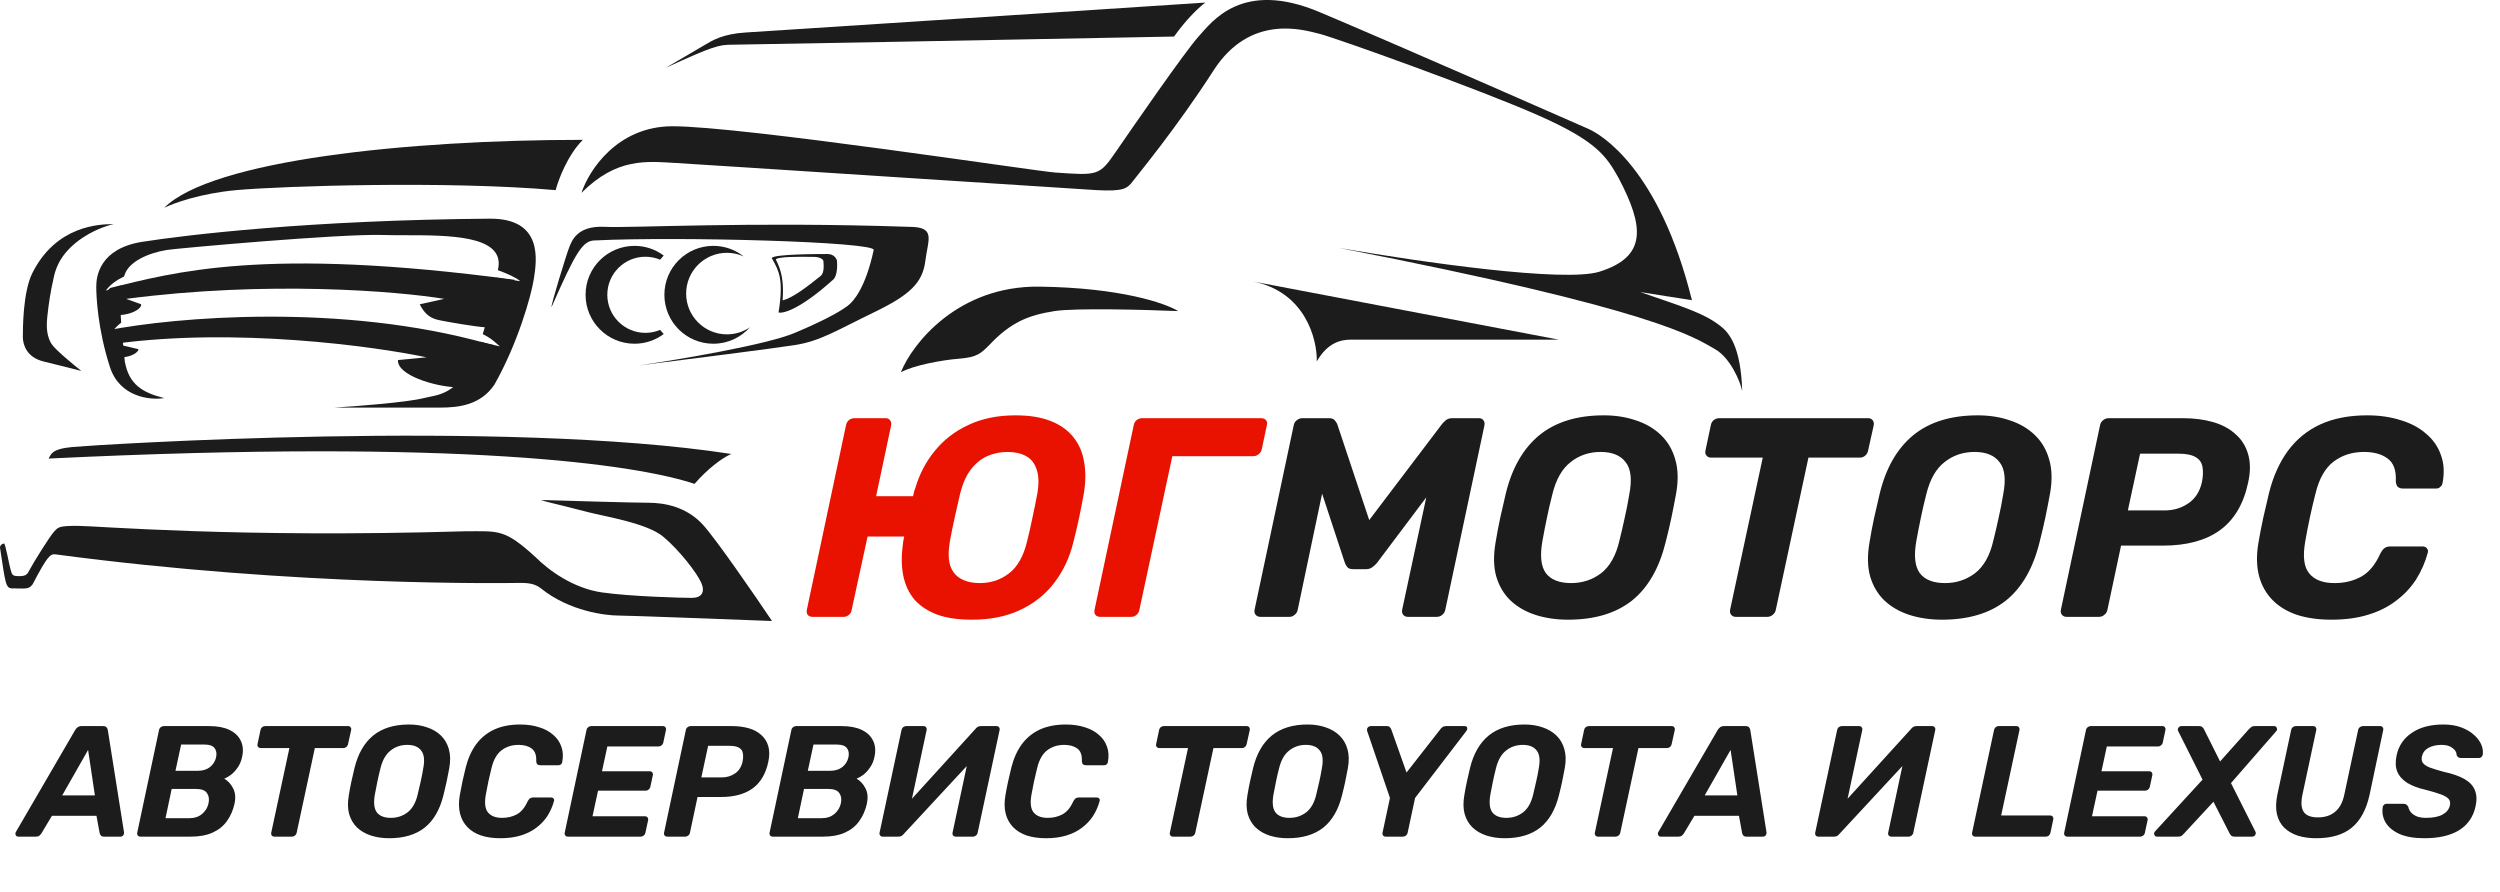 <svg width="171" height="61" viewBox="0 0 171 61" fill="none" xmlns="http://www.w3.org/2000/svg">
<path fill-rule="evenodd" clip-rule="evenodd" d="M52.837 17.741C53.278 18.532 53.612 19.13 53.253 21.372C53.563 21.465 54.74 21.149 56.972 19.141C57.269 18.918 57.282 18.18 57.251 17.84C57.219 17.685 57.046 17.375 56.6 17.375C56.042 17.375 52.881 17.375 52.788 17.654C52.804 17.683 52.821 17.712 52.837 17.741ZM53.067 17.757C53.453 18.494 53.625 19.244 53.532 20.546C54.258 20.364 55.25 19.576 56.075 18.92C56.095 18.904 56.115 18.888 56.135 18.872C56.382 18.676 56.347 18.15 56.321 17.85C56.295 17.713 56.041 17.571 55.67 17.571C55.611 17.571 55.526 17.57 55.422 17.569C54.712 17.561 53.135 17.543 53.067 17.757Z" fill="#1C1C1C"/>
<path d="M4.973 30.573C3.489 30.71 3.501 31.082 3.323 31.366C31.705 29.989 43.55 31.782 47.506 33.096C48.369 32.103 49.366 31.33 50.017 31.051C34.411 28.639 6.457 30.435 4.973 30.573Z" fill="#1C1C1C"/>
<path d="M35.218 19.141C17.926 16.817 11.79 18.676 7.513 19.699C6.491 21.837 7.328 24.44 8.257 24.44C9.001 24.44 9.497 24.068 9.466 23.882L7.885 23.51C16.067 22.395 25.487 23.665 29.175 24.44L27.223 24.626C27.148 25.667 29.733 26.423 31.127 26.485L32.15 26.299L33.73 23.603L33.358 23.51C23.318 20.684 11.883 21.713 7.42 22.581L8.164 21.558C9.205 21.484 9.714 21.031 9.652 20.814L8.629 20.442C18.298 19.178 27.161 19.916 30.383 20.442L28.71 20.814C29.175 21.744 29.733 21.837 30.197 21.93C30.569 22.004 32.367 22.333 33.265 22.395L35.218 19.141Z" fill="#1C1C1C"/>
<path d="M54.369 22.767C52.436 23.585 46.436 24.595 43.678 24.998C46.653 24.626 52.956 23.826 54.369 23.603C56.136 23.324 57.251 22.581 59.761 21.372C62.272 20.163 63.108 19.327 63.294 17.839C63.48 16.352 64.038 15.515 62.178 15.515C51.208 15.143 43.213 15.608 41.354 15.515C39.495 15.422 39.123 16.445 38.937 16.91C38.751 17.375 37.635 21 37.728 21C39.402 17.189 39.866 16.445 40.703 16.445C46.467 16.166 59.854 16.538 59.761 17.096C59.204 19.699 58.367 20.628 57.995 20.907C57.623 21.186 56.786 21.744 54.369 22.767Z" fill="#1C1C1C"/>
<path fill-rule="evenodd" clip-rule="evenodd" d="M22.853 27.88C24.403 27.787 27.799 27.527 28.989 27.229C29.112 27.198 29.239 27.173 29.37 27.146C30.419 26.934 31.679 26.679 32.846 23.372L34.195 23.696C34.14 23.649 34.086 23.602 34.034 23.555C33.763 23.316 33.506 23.089 33.02 22.853C33.344 21.84 33.66 20.575 33.96 18.992L35.59 19.234C35.276 18.965 34.621 18.683 34.054 18.481C34.07 18.392 34.086 18.302 34.102 18.211C34.337 16.099 30.686 16.093 27.75 16.089C27.198 16.089 26.671 16.088 26.2 16.073C23.225 15.98 12 17 11.418 17.096C10.055 17.32 8.815 17.933 8.536 18.769C8.519 18.821 8.502 18.868 8.485 18.913C8.019 19.133 7.541 19.447 7.235 19.885C7.521 19.758 7.905 19.631 8.286 19.518C8.202 19.923 8.177 20.57 8.29 22.074C8.077 22.229 7.874 22.425 7.7 22.674C7.869 22.598 8.085 22.531 8.321 22.47C8.372 23.084 8.442 23.823 8.536 24.719C8.815 26.299 9.745 26.857 11.232 27.229C10.272 27.384 8.183 27.173 7.514 25.091C6.677 22.488 6.584 20.257 6.584 19.606C6.584 18.955 6.77 17.003 9.745 16.538C12.72 16.073 21.18 15.05 33.544 14.957C37.149 14.957 36.711 17.806 36.523 19.027L36.52 19.048C36.334 20.257 35.404 23.511 33.823 26.299C32.894 27.694 31.406 27.88 30.105 27.88H22.853Z" fill="#1C1C1C"/>
<path d="M11.232 14.214C14.486 10.96 27.874 9.565 39.866 9.565C38.825 10.606 38.193 12.292 38.007 13.005C30.57 12.354 19.228 12.726 16.16 13.005C13.705 13.228 11.852 13.904 11.232 14.214Z" fill="#1C1C1C"/>
<path d="M2.214 18.676C3.835 15.435 6.77 15.329 7.792 15.329C7.792 15.329 6.77 15.515 5.654 16.259C4.227 17.21 3.842 18.254 3.702 18.862C3.423 20.071 3.33 20.814 3.237 21.651C3.144 22.488 3.237 23.046 3.516 23.511C3.739 23.882 4.972 24.905 5.561 25.37L2.958 24.719C1.842 24.44 1.563 23.603 1.563 23.046C1.563 22.488 1.563 19.978 2.214 18.676Z" fill="#1C1C1C"/>
<path d="M46.002 8.636C42.209 8.636 40.269 11.673 39.773 13.191C42.191 10.774 44.226 11.037 46.188 11.146C47.862 11.239 74.26 12.968 75.008 13.005C76.867 13.098 77.1 12.912 77.518 12.354C77.797 11.982 80.493 8.729 83.003 4.824C85.513 0.919 89.139 2.035 90.255 2.314C91.37 2.593 101.225 6.126 105.222 7.892C109.22 9.658 109.871 10.681 110.708 12.168C112.474 15.515 112.66 17.561 109.406 18.583C107.003 19.338 97.236 17.934 91.579 16.958C113.346 21.189 115.858 23.066 117.308 23.882C118.331 24.457 119.044 26.082 119.168 26.764C119.075 23.696 118.272 22.762 117.68 22.302C116.604 21.465 115.449 21.093 112.195 19.978L115.728 20.535C113.497 11.518 109.499 9.193 108.662 8.822C107.826 8.45 95.554 3.058 90.255 0.826C84.956 -1.405 82.91 1.477 81.981 2.5C81.051 3.522 77.332 8.915 76.31 10.402C75.2 12.016 75.102 12.009 72.173 11.8L72.126 11.796C70.825 11.704 50.744 8.636 46.002 8.636Z" fill="#1C1C1C"/>
<path d="M50.093 3.058C50.836 3.058 70.545 2.686 80.307 2.5C81.199 1.235 82.104 0.423 82.445 0.176C72.498 0.826 52.286 2.146 51.022 2.221C49.442 2.314 48.698 2.779 48.233 3.058C47.861 3.281 46.281 4.204 45.537 4.638C48.791 3.15 49.163 3.058 50.093 3.058Z" fill="#1C1C1C"/>
<path d="M44.345 34.388C43.453 34.388 39.077 34.264 37.001 34.202C37.683 34.419 37.001 34.202 40.255 35.038C41.439 35.343 44.252 35.782 45.368 36.712C46.484 37.642 47.692 39.222 47.971 39.873C48.25 40.523 47.971 40.895 47.32 40.895C46.67 40.895 43.137 40.802 41.184 40.523C39.232 40.245 37.559 39.036 36.629 38.106C34.491 36.154 34.119 36.34 31.795 36.34C16.176 36.805 6.601 35.968 5.299 35.968C3.998 35.968 3.998 36.061 3.719 36.34C3.44 36.619 2.231 38.571 2.045 38.943C1.859 39.315 1.766 39.408 1.302 39.408C0.837 39.408 0.837 39.315 0.744 39.036C0.651 38.757 0.372 37.177 0.279 37.177C0.186 37.177 0 37.27 0 37.456C0.372 39.873 0.372 40.245 0.837 40.245C1.766 40.245 1.952 40.337 2.231 39.966C3.254 38.013 3.44 37.871 3.812 37.92C20.546 40.152 34.956 39.873 35.421 39.873C35.885 39.873 36.505 39.843 37.001 40.245C38.953 41.825 41.464 42.104 42.3 42.104C42.969 42.104 49.583 42.352 52.806 42.476C51.597 40.678 48.957 36.842 48.064 35.875C46.949 34.666 45.461 34.388 44.345 34.388Z" fill="#1C1C1C"/>
<path d="M71.103 19.606C65.525 19.531 62.395 23.51 61.62 25.463C62.457 24.998 64.409 24.626 65.618 24.533C66.826 24.44 67.1 24.166 67.649 23.618L67.663 23.603C69.15 22.023 70.359 21.558 72.125 21.279C73.538 21.056 78.354 21.186 80.585 21.279C79.749 20.752 76.681 19.68 71.103 19.606Z" fill="#1C1C1C"/>
<path d="M85.69 19.25L85.606 19.234C85.635 19.239 85.662 19.244 85.69 19.25L106.617 23.232H92.393C91.742 23.232 90.813 23.417 90.069 24.719C90.1 23.181 89.264 19.953 85.69 19.25Z" fill="#1C1C1C"/>
<path fill-rule="evenodd" clip-rule="evenodd" d="M50.865 17.537C50.516 17.38 50.129 17.292 49.721 17.292C48.181 17.292 46.932 18.541 46.932 20.081C46.932 21.621 48.181 22.87 49.721 22.87C50.306 22.87 50.849 22.69 51.297 22.383C50.684 23.075 49.788 23.511 48.791 23.511C46.943 23.511 45.444 22.012 45.444 20.164C45.444 18.315 46.943 16.817 48.791 16.817C49.574 16.817 50.295 17.086 50.865 17.537Z" fill="#1C1C1C"/>
<path fill-rule="evenodd" clip-rule="evenodd" d="M45.398 17.479C44.84 17.063 44.149 16.817 43.4 16.817C41.551 16.817 40.053 18.315 40.053 20.164C40.053 22.012 41.551 23.511 43.4 23.511C44.149 23.511 44.84 23.264 45.398 22.849C45.312 22.758 45.23 22.662 45.153 22.564C44.843 22.694 44.501 22.767 44.143 22.767C42.706 22.767 41.54 21.601 41.54 20.164C41.54 18.726 42.706 17.561 44.143 17.561C44.501 17.561 44.843 17.633 45.153 17.764C45.23 17.665 45.312 17.57 45.398 17.479Z" fill="#1C1C1C"/>
<path d="M66.467 42.387C65.535 42.387 64.746 42.27 64.099 42.038C63.452 41.792 62.934 41.449 62.546 41.009C62.17 40.556 61.918 40.019 61.788 39.397C61.659 38.763 61.646 38.064 61.75 37.3C61.763 37.197 61.776 37.093 61.788 36.99C61.814 36.886 61.834 36.789 61.847 36.699H59.342L58.255 41.708C58.242 41.85 58.177 41.966 58.061 42.057C57.957 42.148 57.834 42.193 57.692 42.193H55.576C55.434 42.193 55.324 42.148 55.246 42.057C55.181 41.966 55.162 41.85 55.188 41.708L57.867 29.088C57.893 28.946 57.957 28.829 58.061 28.739C58.177 28.648 58.307 28.603 58.449 28.603H60.565C60.708 28.603 60.811 28.648 60.876 28.739C60.954 28.829 60.98 28.946 60.954 29.088L59.925 33.942H62.449C62.474 33.864 62.494 33.78 62.507 33.689C62.533 33.586 62.565 33.489 62.604 33.398C62.889 32.428 63.335 31.573 63.943 30.836C64.552 30.085 65.315 29.496 66.234 29.069C67.166 28.629 68.24 28.409 69.457 28.409C70.415 28.409 71.217 28.538 71.864 28.797C72.525 29.056 73.042 29.425 73.418 29.904C73.806 30.383 74.052 30.952 74.155 31.612C74.272 32.259 74.265 32.971 74.136 33.748C74.032 34.317 73.922 34.88 73.806 35.437C73.689 35.98 73.56 36.53 73.418 37.087C73.159 38.148 72.719 39.08 72.097 39.883C71.489 40.672 70.713 41.287 69.768 41.727C68.836 42.167 67.736 42.387 66.467 42.387ZM67.011 39.883C67.775 39.883 68.441 39.663 69.01 39.222C69.593 38.782 70.007 38.051 70.253 37.029C70.395 36.459 70.518 35.916 70.622 35.398C70.738 34.867 70.848 34.324 70.952 33.767C71.068 33.094 71.055 32.55 70.913 32.136C70.784 31.709 70.544 31.399 70.195 31.204C69.845 31.01 69.418 30.913 68.913 30.913C68.422 30.913 67.956 31.01 67.516 31.204C67.088 31.399 66.713 31.709 66.39 32.136C66.079 32.55 65.84 33.094 65.671 33.767C65.542 34.324 65.419 34.867 65.302 35.398C65.186 35.916 65.076 36.459 64.972 37.029C64.856 37.702 64.862 38.252 64.992 38.679C65.134 39.093 65.38 39.397 65.73 39.591C66.079 39.785 66.506 39.883 67.011 39.883ZM75.255 42.193C75.113 42.193 75.003 42.148 74.925 42.057C74.861 41.966 74.841 41.85 74.867 41.708L77.546 29.088C77.572 28.946 77.637 28.829 77.74 28.739C77.857 28.648 77.986 28.603 78.129 28.603H86.263C86.406 28.603 86.516 28.648 86.593 28.739C86.671 28.829 86.691 28.946 86.652 29.088L86.302 30.738C86.276 30.868 86.205 30.978 86.089 31.069C85.985 31.159 85.862 31.204 85.72 31.204H80.187L77.935 41.708C77.909 41.85 77.844 41.966 77.74 42.057C77.637 42.148 77.514 42.193 77.372 42.193H75.255Z" fill="#E91200"/>
<path d="M86.219 42.193C86.077 42.193 85.967 42.148 85.889 42.057C85.812 41.966 85.786 41.85 85.812 41.708L88.491 29.088C88.517 28.946 88.588 28.829 88.704 28.739C88.821 28.648 88.95 28.603 89.093 28.603H90.898C91.092 28.603 91.228 28.655 91.306 28.758C91.384 28.862 91.435 28.939 91.461 28.991L93.655 35.573L98.644 28.991C98.683 28.939 98.761 28.862 98.877 28.758C98.994 28.655 99.149 28.603 99.343 28.603H101.149C101.291 28.603 101.395 28.648 101.46 28.739C101.537 28.829 101.563 28.946 101.537 29.088L98.858 41.708C98.832 41.85 98.761 41.966 98.644 42.057C98.541 42.148 98.418 42.193 98.276 42.193H96.295C96.166 42.193 96.062 42.148 95.985 42.057C95.907 41.966 95.881 41.85 95.907 41.708L97.557 34.02L94.199 38.485C94.108 38.601 93.998 38.705 93.869 38.795C93.752 38.886 93.61 38.931 93.442 38.931H92.548C92.367 38.931 92.238 38.886 92.16 38.795C92.082 38.705 92.024 38.601 91.985 38.485L90.432 33.767L88.763 41.708C88.737 41.85 88.666 41.966 88.549 42.057C88.445 42.148 88.329 42.193 88.2 42.193H86.219ZM107.251 42.387C106.449 42.387 105.704 42.277 105.018 42.057C104.345 41.837 103.776 41.507 103.31 41.067C102.857 40.627 102.533 40.077 102.339 39.417C102.158 38.757 102.145 37.98 102.3 37.087C102.391 36.53 102.495 35.98 102.611 35.437C102.74 34.88 102.87 34.317 102.999 33.748C103.426 32 104.19 30.674 105.29 29.768C106.403 28.862 107.872 28.409 109.697 28.409C110.5 28.409 111.237 28.525 111.91 28.758C112.583 28.978 113.153 29.315 113.619 29.768C114.085 30.221 114.408 30.777 114.59 31.437C114.784 32.097 114.803 32.868 114.648 33.748C114.544 34.317 114.434 34.88 114.318 35.437C114.201 35.98 114.072 36.53 113.93 37.087C113.489 38.873 112.719 40.206 111.619 41.086C110.519 41.953 109.063 42.387 107.251 42.387ZM107.465 39.883C108.241 39.883 108.927 39.656 109.522 39.203C110.118 38.737 110.532 37.999 110.765 36.99C110.907 36.42 111.03 35.89 111.134 35.398C111.25 34.893 111.354 34.362 111.445 33.806C111.639 32.796 111.555 32.065 111.192 31.612C110.843 31.146 110.273 30.913 109.484 30.913C108.694 30.913 108.008 31.146 107.426 31.612C106.843 32.065 106.429 32.796 106.183 33.806C106.041 34.362 105.918 34.893 105.814 35.398C105.711 35.89 105.607 36.42 105.504 36.99C105.323 37.999 105.4 38.737 105.737 39.203C106.086 39.656 106.662 39.883 107.465 39.883ZM118.727 42.193C118.598 42.193 118.494 42.148 118.417 42.057C118.339 41.966 118.313 41.85 118.339 41.708L120.572 31.302H117.038C116.909 31.302 116.805 31.256 116.728 31.166C116.65 31.075 116.624 30.965 116.65 30.836L117.019 29.088C117.045 28.946 117.109 28.829 117.213 28.739C117.329 28.648 117.459 28.603 117.601 28.603H127.774C127.917 28.603 128.02 28.648 128.085 28.739C128.163 28.829 128.188 28.946 128.163 29.088L127.774 30.836C127.748 30.965 127.684 31.075 127.58 31.166C127.477 31.256 127.354 31.302 127.211 31.302H123.697L121.465 41.708C121.439 41.85 121.368 41.966 121.251 42.057C121.148 42.148 121.025 42.193 120.882 42.193H118.727ZM132.827 42.387C132.025 42.387 131.28 42.277 130.594 42.057C129.921 41.837 129.352 41.507 128.886 41.067C128.433 40.627 128.109 40.077 127.915 39.417C127.734 38.757 127.721 37.98 127.876 37.087C127.967 36.53 128.07 35.98 128.187 35.437C128.316 34.88 128.446 34.317 128.575 33.748C129.002 32 129.766 30.674 130.866 29.768C131.979 28.862 133.448 28.409 135.273 28.409C136.076 28.409 136.813 28.525 137.486 28.758C138.159 28.978 138.729 29.315 139.195 29.768C139.661 30.221 139.984 30.777 140.166 31.437C140.36 32.097 140.379 32.868 140.224 33.748C140.12 34.317 140.01 34.88 139.894 35.437C139.777 35.98 139.648 36.53 139.505 37.087C139.065 38.873 138.295 40.206 137.195 41.086C136.095 41.953 134.639 42.387 132.827 42.387ZM133.041 39.883C133.817 39.883 134.503 39.656 135.098 39.203C135.694 38.737 136.108 37.999 136.341 36.99C136.483 36.42 136.606 35.89 136.71 35.398C136.826 34.893 136.93 34.362 137.02 33.806C137.215 32.796 137.13 32.065 136.768 31.612C136.419 31.146 135.849 30.913 135.06 30.913C134.27 30.913 133.584 31.146 133.002 31.612C132.419 32.065 132.005 32.796 131.759 33.806C131.617 34.362 131.494 34.893 131.39 35.398C131.287 35.89 131.183 36.42 131.08 36.99C130.898 37.999 130.976 38.737 131.313 39.203C131.662 39.656 132.238 39.883 133.041 39.883ZM141.352 42.193C141.223 42.193 141.119 42.148 141.042 42.057C140.964 41.966 140.938 41.85 140.964 41.708L143.643 29.088C143.669 28.946 143.74 28.829 143.857 28.739C143.973 28.648 144.096 28.603 144.226 28.603H149.293C150.069 28.603 150.768 28.694 151.389 28.875C152.011 29.056 152.522 29.334 152.923 29.709C153.337 30.072 153.622 30.531 153.777 31.088C153.933 31.631 153.933 32.266 153.777 32.99C153.467 34.466 152.82 35.56 151.836 36.272C150.865 36.97 149.571 37.32 147.953 37.32H145.08L144.148 41.708C144.122 41.85 144.051 41.966 143.934 42.057C143.831 42.148 143.708 42.193 143.565 42.193H141.352ZM145.546 34.913H148.05C148.671 34.913 149.215 34.751 149.681 34.427C150.16 34.104 150.47 33.618 150.613 32.971C150.69 32.583 150.703 32.246 150.652 31.962C150.613 31.664 150.464 31.437 150.205 31.282C149.946 31.114 149.539 31.03 148.982 31.03H146.381L145.546 34.913ZM159.465 42.387C158.585 42.387 157.802 42.277 157.116 42.057C156.43 41.824 155.867 41.481 155.427 41.028C154.987 40.575 154.683 40.025 154.514 39.378C154.346 38.718 154.333 37.967 154.476 37.126C154.566 36.595 154.676 36.026 154.806 35.417C154.948 34.809 155.084 34.227 155.213 33.67C155.498 32.557 155.925 31.612 156.495 30.836C157.077 30.046 157.815 29.444 158.708 29.03C159.614 28.616 160.682 28.409 161.911 28.409C162.753 28.409 163.516 28.519 164.202 28.739C164.901 28.946 165.483 29.256 165.949 29.671C166.428 30.072 166.765 30.557 166.959 31.127C167.166 31.683 167.205 32.311 167.075 33.01C167.063 33.126 167.011 33.224 166.92 33.301C166.842 33.379 166.745 33.418 166.629 33.418H164.377C164.222 33.418 164.099 33.379 164.008 33.301C163.93 33.224 163.885 33.094 163.872 32.913C163.911 32.175 163.723 31.657 163.309 31.36C162.908 31.062 162.371 30.913 161.698 30.913C160.895 30.913 160.203 31.133 159.62 31.573C159.038 32.013 158.624 32.745 158.378 33.767C158.106 34.828 157.873 35.916 157.679 37.029C157.498 38.051 157.588 38.782 157.951 39.222C158.313 39.663 158.889 39.883 159.679 39.883C160.352 39.883 160.954 39.74 161.484 39.456C162.028 39.158 162.468 38.634 162.804 37.883C162.908 37.689 163.005 37.559 163.096 37.495C163.199 37.417 163.329 37.378 163.484 37.378H165.716C165.833 37.378 165.924 37.417 165.988 37.495C166.066 37.572 166.092 37.669 166.066 37.786C165.885 38.459 165.613 39.08 165.251 39.65C164.888 40.206 164.429 40.691 163.872 41.106C163.329 41.52 162.688 41.837 161.95 42.057C161.225 42.277 160.397 42.387 159.465 42.387Z" fill="#1C1C1C"/>
<path d="M1.25 57.227C1.164 57.227 1.106 57.191 1.077 57.119C1.041 57.047 1.045 56.975 1.088 56.903L5.129 49.955C5.172 49.876 5.23 49.808 5.302 49.75C5.374 49.693 5.471 49.664 5.594 49.664H7.042C7.157 49.664 7.24 49.693 7.29 49.75C7.341 49.808 7.369 49.876 7.377 49.955L8.479 56.903C8.493 57.004 8.475 57.083 8.425 57.141C8.374 57.199 8.309 57.227 8.23 57.227H7.128C7.02 57.227 6.944 57.202 6.901 57.152C6.858 57.101 6.829 57.044 6.815 56.979L6.599 55.801H3.552L2.828 57.011C2.792 57.062 2.745 57.112 2.687 57.163C2.63 57.206 2.55 57.227 2.45 57.227H1.25ZM4.254 54.407H6.491L6.026 51.295L4.254 54.407ZM9.603 57.227C9.531 57.227 9.473 57.202 9.43 57.152C9.386 57.101 9.372 57.036 9.386 56.957L10.878 49.934C10.892 49.855 10.932 49.79 10.996 49.739C11.061 49.689 11.13 49.664 11.202 49.664H14.303C14.865 49.664 15.326 49.75 15.686 49.923C16.053 50.096 16.313 50.341 16.464 50.658C16.622 50.975 16.655 51.346 16.561 51.771C16.503 52.052 16.403 52.293 16.259 52.495C16.122 52.696 15.97 52.862 15.805 52.992C15.639 53.114 15.484 53.204 15.34 53.262C15.592 53.406 15.794 53.626 15.945 53.921C16.096 54.209 16.129 54.558 16.042 54.969C15.942 55.423 15.769 55.819 15.524 56.158C15.286 56.496 14.962 56.759 14.551 56.946C14.141 57.134 13.633 57.227 13.028 57.227H9.603ZM11.321 55.963H12.974C13.312 55.963 13.597 55.866 13.827 55.671C14.058 55.47 14.202 55.232 14.26 54.958C14.324 54.677 14.292 54.443 14.162 54.256C14.04 54.061 13.788 53.964 13.406 53.964H11.742L11.321 55.963ZM12.001 52.722H13.536C13.867 52.722 14.141 52.639 14.357 52.473C14.573 52.3 14.713 52.081 14.778 51.814C14.836 51.547 14.803 51.335 14.681 51.176C14.559 51.011 14.332 50.928 14 50.928H12.39L12.001 52.722ZM18.768 57.227C18.696 57.227 18.639 57.202 18.596 57.152C18.552 57.101 18.538 57.036 18.552 56.957L19.795 51.166H17.828C17.756 51.166 17.699 51.14 17.655 51.09C17.612 51.04 17.598 50.978 17.612 50.906L17.818 49.934C17.832 49.855 17.868 49.79 17.926 49.739C17.991 49.689 18.062 49.664 18.142 49.664H23.804C23.883 49.664 23.941 49.689 23.977 49.739C24.02 49.79 24.034 49.855 24.02 49.934L23.804 50.906C23.789 50.978 23.753 51.04 23.696 51.09C23.638 51.14 23.57 51.166 23.49 51.166H21.535L20.292 56.957C20.278 57.036 20.238 57.101 20.173 57.152C20.116 57.202 20.047 57.227 19.968 57.227H18.768ZM26.616 57.335C26.169 57.335 25.755 57.274 25.373 57.152C24.999 57.029 24.682 56.846 24.422 56.601C24.17 56.356 23.99 56.05 23.882 55.682C23.781 55.315 23.774 54.883 23.86 54.386C23.911 54.076 23.968 53.77 24.033 53.467C24.105 53.157 24.177 52.844 24.249 52.527C24.487 51.555 24.912 50.816 25.524 50.312C26.144 49.808 26.962 49.556 27.977 49.556C28.424 49.556 28.834 49.62 29.209 49.75C29.584 49.873 29.901 50.06 30.16 50.312C30.419 50.564 30.599 50.874 30.7 51.241C30.808 51.609 30.819 52.037 30.733 52.527C30.675 52.844 30.614 53.157 30.549 53.467C30.484 53.77 30.412 54.076 30.333 54.386C30.088 55.38 29.659 56.122 29.047 56.611C28.435 57.094 27.624 57.335 26.616 57.335ZM26.735 55.941C27.167 55.941 27.549 55.815 27.88 55.563C28.211 55.304 28.442 54.893 28.572 54.331C28.651 54.015 28.719 53.719 28.777 53.446C28.842 53.165 28.899 52.869 28.95 52.559C29.058 51.998 29.011 51.591 28.809 51.339C28.615 51.079 28.298 50.95 27.858 50.95C27.419 50.95 27.037 51.079 26.713 51.339C26.389 51.591 26.158 51.998 26.021 52.559C25.942 52.869 25.874 53.165 25.816 53.446C25.759 53.719 25.701 54.015 25.643 54.331C25.542 54.893 25.586 55.304 25.773 55.563C25.967 55.815 26.288 55.941 26.735 55.941ZM34.224 57.335C33.734 57.335 33.298 57.274 32.916 57.152C32.535 57.022 32.221 56.831 31.976 56.579C31.732 56.327 31.562 56.021 31.469 55.661C31.375 55.293 31.368 54.875 31.447 54.407C31.497 54.112 31.559 53.795 31.631 53.456C31.71 53.118 31.786 52.794 31.858 52.484C32.016 51.864 32.254 51.339 32.571 50.906C32.895 50.467 33.306 50.132 33.803 49.901C34.307 49.671 34.901 49.556 35.585 49.556C36.054 49.556 36.479 49.617 36.86 49.739C37.249 49.855 37.574 50.028 37.833 50.258C38.099 50.481 38.287 50.751 38.395 51.068C38.51 51.378 38.532 51.727 38.459 52.117C38.452 52.181 38.423 52.235 38.373 52.279C38.33 52.322 38.276 52.343 38.211 52.343H36.958C36.871 52.343 36.803 52.322 36.752 52.279C36.709 52.235 36.684 52.163 36.677 52.062C36.698 51.652 36.594 51.364 36.363 51.198C36.14 51.032 35.841 50.95 35.467 50.95C35.02 50.95 34.635 51.072 34.31 51.317C33.986 51.562 33.756 51.969 33.619 52.538C33.468 53.129 33.338 53.734 33.23 54.353C33.129 54.922 33.179 55.329 33.381 55.574C33.583 55.819 33.903 55.941 34.343 55.941C34.717 55.941 35.052 55.862 35.348 55.704C35.65 55.538 35.895 55.246 36.082 54.829C36.14 54.721 36.194 54.648 36.245 54.612C36.302 54.569 36.374 54.548 36.461 54.548H37.703C37.768 54.548 37.818 54.569 37.854 54.612C37.898 54.656 37.912 54.71 37.898 54.775C37.797 55.149 37.645 55.495 37.444 55.812C37.242 56.122 36.986 56.392 36.677 56.622C36.374 56.853 36.018 57.029 35.607 57.152C35.204 57.274 34.743 57.335 34.224 57.335ZM38.842 57.227C38.77 57.227 38.712 57.202 38.669 57.152C38.626 57.101 38.611 57.036 38.626 56.957L40.117 49.934C40.131 49.855 40.171 49.79 40.236 49.739C40.3 49.689 40.369 49.664 40.441 49.664H45.336C45.415 49.664 45.473 49.689 45.509 49.739C45.552 49.79 45.566 49.855 45.552 49.934L45.368 50.798C45.354 50.87 45.314 50.931 45.249 50.982C45.192 51.032 45.123 51.058 45.044 51.058H41.543L41.176 52.754H44.439C44.518 52.754 44.576 52.779 44.612 52.83C44.655 52.88 44.669 52.945 44.655 53.024L44.482 53.824C44.468 53.896 44.428 53.957 44.363 54.007C44.306 54.058 44.237 54.083 44.158 54.083H40.906L40.527 55.833H44.115C44.194 55.833 44.252 55.859 44.288 55.909C44.331 55.959 44.345 56.024 44.331 56.104L44.147 56.957C44.133 57.036 44.093 57.101 44.028 57.152C43.971 57.202 43.902 57.227 43.823 57.227H38.842ZM45.637 57.227C45.565 57.227 45.508 57.202 45.464 57.152C45.421 57.101 45.407 57.036 45.421 56.957L46.912 49.934C46.927 49.855 46.966 49.79 47.031 49.739C47.096 49.689 47.164 49.664 47.236 49.664H50.056C50.489 49.664 50.878 49.714 51.224 49.815C51.569 49.916 51.854 50.071 52.077 50.28C52.308 50.481 52.466 50.737 52.553 51.047C52.639 51.349 52.639 51.702 52.553 52.106C52.38 52.927 52.02 53.535 51.472 53.932C50.932 54.321 50.211 54.515 49.311 54.515H47.712L47.193 56.957C47.179 57.036 47.139 57.101 47.074 57.152C47.017 57.202 46.948 57.227 46.869 57.227H45.637ZM47.971 53.175H49.365C49.711 53.175 50.013 53.085 50.273 52.905C50.539 52.725 50.712 52.455 50.791 52.095C50.834 51.879 50.842 51.691 50.813 51.533C50.791 51.367 50.709 51.241 50.564 51.155C50.42 51.061 50.193 51.014 49.884 51.014H48.436L47.971 53.175ZM52.855 57.227C52.783 57.227 52.725 57.202 52.682 57.152C52.639 57.101 52.624 57.036 52.639 56.957L54.13 49.934C54.144 49.855 54.184 49.79 54.249 49.739C54.313 49.689 54.382 49.664 54.454 49.664H57.555C58.117 49.664 58.578 49.75 58.938 49.923C59.305 50.096 59.565 50.341 59.716 50.658C59.874 50.975 59.907 51.346 59.813 51.771C59.756 52.052 59.655 52.293 59.511 52.495C59.374 52.696 59.223 52.862 59.057 52.992C58.891 53.114 58.736 53.204 58.592 53.262C58.844 53.406 59.046 53.626 59.197 53.921C59.349 54.209 59.381 54.558 59.295 54.969C59.194 55.423 59.021 55.819 58.776 56.158C58.538 56.496 58.214 56.759 57.803 56.946C57.393 57.134 56.885 57.227 56.28 57.227H52.855ZM54.573 55.963H56.226C56.565 55.963 56.849 55.866 57.08 55.671C57.31 55.47 57.454 55.232 57.512 54.958C57.577 54.677 57.544 54.443 57.414 54.256C57.292 54.061 57.04 53.964 56.658 53.964H54.994L54.573 55.963ZM55.254 52.722H56.788C57.119 52.722 57.393 52.639 57.609 52.473C57.825 52.3 57.966 52.081 58.03 51.814C58.088 51.547 58.056 51.335 57.933 51.176C57.811 51.011 57.584 50.928 57.252 50.928H55.642L55.254 52.722ZM60.378 57.227C60.306 57.227 60.249 57.202 60.205 57.152C60.162 57.094 60.148 57.029 60.162 56.957L61.664 49.934C61.678 49.855 61.715 49.79 61.772 49.739C61.837 49.689 61.909 49.664 61.988 49.664H63.166C63.238 49.664 63.296 49.689 63.339 49.739C63.382 49.79 63.397 49.855 63.382 49.934L62.377 54.634L66.721 49.858C66.757 49.808 66.804 49.765 66.861 49.728C66.926 49.685 67.002 49.664 67.088 49.664H68.158C68.23 49.664 68.288 49.689 68.331 49.739C68.374 49.79 68.388 49.855 68.374 49.934L66.872 56.957C66.858 57.036 66.818 57.101 66.753 57.152C66.696 57.202 66.631 57.227 66.559 57.227H65.381C65.302 57.227 65.24 57.202 65.197 57.152C65.154 57.101 65.14 57.036 65.154 56.957L66.127 52.397L61.826 57.033C61.797 57.076 61.751 57.119 61.686 57.163C61.628 57.206 61.549 57.227 61.448 57.227H60.378ZM71.546 57.335C71.056 57.335 70.62 57.274 70.239 57.152C69.857 57.022 69.543 56.831 69.298 56.579C69.053 56.327 68.884 56.021 68.791 55.661C68.697 55.293 68.69 54.875 68.769 54.407C68.819 54.112 68.881 53.795 68.953 53.456C69.032 53.118 69.108 52.794 69.18 52.484C69.338 51.864 69.576 51.339 69.893 50.906C70.217 50.467 70.627 50.132 71.124 49.901C71.629 49.671 72.223 49.556 72.907 49.556C73.376 49.556 73.801 49.617 74.182 49.739C74.571 49.855 74.895 50.028 75.155 50.258C75.421 50.481 75.609 50.751 75.717 51.068C75.832 51.378 75.854 51.727 75.781 52.117C75.774 52.181 75.746 52.235 75.695 52.279C75.652 52.322 75.598 52.343 75.533 52.343H74.28C74.193 52.343 74.125 52.322 74.074 52.279C74.031 52.235 74.006 52.163 73.999 52.062C74.02 51.652 73.916 51.364 73.685 51.198C73.462 51.032 73.163 50.95 72.788 50.95C72.342 50.95 71.957 51.072 71.632 51.317C71.308 51.562 71.078 51.969 70.941 52.538C70.79 53.129 70.66 53.734 70.552 54.353C70.451 54.922 70.501 55.329 70.703 55.574C70.905 55.819 71.225 55.941 71.665 55.941C72.039 55.941 72.374 55.862 72.67 55.704C72.972 55.538 73.217 55.246 73.404 54.829C73.462 54.721 73.516 54.648 73.567 54.612C73.624 54.569 73.696 54.548 73.783 54.548H75.025C75.09 54.548 75.14 54.569 75.176 54.612C75.22 54.656 75.234 54.71 75.22 54.775C75.119 55.149 74.968 55.495 74.766 55.812C74.564 56.122 74.308 56.392 73.999 56.622C73.696 56.853 73.34 57.029 72.929 57.152C72.526 57.274 72.065 57.335 71.546 57.335ZM80.233 57.227C80.161 57.227 80.103 57.202 80.06 57.152C80.017 57.101 80.003 57.036 80.017 56.957L81.26 51.166H79.293C79.221 51.166 79.163 51.14 79.12 51.09C79.077 51.04 79.063 50.978 79.077 50.906L79.282 49.934C79.297 49.855 79.333 49.79 79.39 49.739C79.455 49.689 79.527 49.664 79.606 49.664H85.268C85.348 49.664 85.405 49.689 85.441 49.739C85.484 49.79 85.499 49.855 85.484 49.934L85.268 50.906C85.254 50.978 85.218 51.04 85.16 51.09C85.103 51.14 85.034 51.166 84.955 51.166H82.999L81.757 56.957C81.742 57.036 81.703 57.101 81.638 57.152C81.58 57.202 81.512 57.227 81.433 57.227H80.233ZM88.081 57.335C87.634 57.335 87.22 57.274 86.838 57.152C86.463 57.029 86.146 56.846 85.887 56.601C85.635 56.356 85.455 56.05 85.347 55.682C85.246 55.315 85.239 54.883 85.325 54.386C85.376 54.076 85.433 53.77 85.498 53.467C85.57 53.157 85.642 52.844 85.714 52.527C85.952 51.555 86.377 50.816 86.989 50.312C87.609 49.808 88.426 49.556 89.442 49.556C89.888 49.556 90.299 49.62 90.674 49.75C91.048 49.873 91.365 50.06 91.624 50.312C91.884 50.564 92.064 50.874 92.165 51.241C92.273 51.609 92.284 52.037 92.197 52.527C92.14 52.844 92.078 53.157 92.013 53.467C91.949 53.77 91.877 54.076 91.797 54.386C91.552 55.38 91.124 56.122 90.512 56.611C89.899 57.094 89.089 57.335 88.081 57.335ZM88.199 55.941C88.632 55.941 89.013 55.815 89.345 55.563C89.676 55.304 89.906 54.893 90.036 54.331C90.115 54.015 90.184 53.719 90.242 53.446C90.306 53.165 90.364 52.869 90.414 52.559C90.522 51.998 90.476 51.591 90.274 51.339C90.079 51.079 89.763 50.95 89.323 50.95C88.884 50.95 88.502 51.079 88.178 51.339C87.854 51.591 87.623 51.998 87.486 52.559C87.407 52.869 87.338 53.165 87.281 53.446C87.223 53.719 87.166 54.015 87.108 54.331C87.007 54.893 87.05 55.304 87.238 55.563C87.432 55.815 87.753 55.941 88.199 55.941ZM94.781 57.227C94.709 57.227 94.651 57.202 94.608 57.152C94.565 57.101 94.55 57.036 94.565 56.957L95.073 54.58L93.517 50.01C93.488 49.923 93.499 49.844 93.549 49.772C93.607 49.7 93.683 49.664 93.776 49.664H94.857C94.95 49.664 95.019 49.689 95.062 49.739C95.112 49.79 95.145 49.837 95.159 49.88L96.207 52.84L98.52 49.88C98.548 49.837 98.595 49.79 98.66 49.739C98.732 49.689 98.815 49.664 98.909 49.664H100.173C100.281 49.664 100.342 49.703 100.356 49.783C100.371 49.862 100.349 49.937 100.292 50.01L96.791 54.58L96.283 56.957C96.269 57.036 96.229 57.101 96.164 57.152C96.106 57.202 96.038 57.227 95.959 57.227H94.781ZM102.916 57.335C102.47 57.335 102.056 57.274 101.674 57.152C101.299 57.029 100.982 56.846 100.723 56.601C100.471 56.356 100.291 56.05 100.183 55.682C100.082 55.315 100.075 54.883 100.161 54.386C100.212 54.076 100.269 53.77 100.334 53.467C100.406 53.157 100.478 52.844 100.55 52.527C100.788 51.555 101.213 50.816 101.825 50.312C102.445 49.808 103.262 49.556 104.278 49.556C104.724 49.556 105.135 49.62 105.51 49.75C105.884 49.873 106.201 50.06 106.46 50.312C106.72 50.564 106.9 50.874 107.001 51.241C107.109 51.609 107.12 52.037 107.033 52.527C106.976 52.844 106.914 53.157 106.849 53.467C106.785 53.77 106.713 54.076 106.633 54.386C106.388 55.38 105.96 56.122 105.348 56.611C104.735 57.094 103.925 57.335 102.916 57.335ZM103.035 55.941C103.467 55.941 103.849 55.815 104.181 55.563C104.512 55.304 104.742 54.893 104.872 54.331C104.951 54.015 105.02 53.719 105.077 53.446C105.142 53.165 105.2 52.869 105.25 52.559C105.358 51.998 105.312 51.591 105.11 51.339C104.915 51.079 104.598 50.95 104.159 50.95C103.72 50.95 103.338 51.079 103.014 51.339C102.689 51.591 102.459 51.998 102.322 52.559C102.243 52.869 102.174 53.165 102.117 53.446C102.059 53.719 102.002 54.015 101.944 54.331C101.843 54.893 101.886 55.304 102.074 55.563C102.268 55.815 102.589 55.941 103.035 55.941ZM109.304 57.227C109.232 57.227 109.174 57.202 109.131 57.152C109.087 57.101 109.073 57.036 109.087 56.957L110.33 51.166H108.364C108.292 51.166 108.234 51.14 108.191 51.09C108.147 51.04 108.133 50.978 108.147 50.906L108.353 49.934C108.367 49.855 108.403 49.79 108.461 49.739C108.526 49.689 108.598 49.664 108.677 49.664H114.339C114.418 49.664 114.476 49.689 114.512 49.739C114.555 49.79 114.569 49.855 114.555 49.934L114.339 50.906C114.324 50.978 114.288 51.04 114.231 51.09C114.173 51.14 114.105 51.166 114.025 51.166H112.07L110.827 56.957C110.813 57.036 110.773 57.101 110.708 57.152C110.651 57.202 110.582 57.227 110.503 57.227H109.304ZM113.596 57.227C113.51 57.227 113.452 57.191 113.423 57.119C113.387 57.047 113.391 56.975 113.434 56.903L117.475 49.955C117.518 49.876 117.576 49.808 117.648 49.75C117.72 49.693 117.817 49.664 117.94 49.664H119.388C119.503 49.664 119.586 49.693 119.636 49.75C119.686 49.808 119.715 49.876 119.723 49.955L120.825 56.903C120.839 57.004 120.821 57.083 120.771 57.141C120.72 57.199 120.655 57.227 120.576 57.227H119.474C119.366 57.227 119.29 57.202 119.247 57.152C119.204 57.101 119.175 57.044 119.161 56.979L118.945 55.801H115.897L115.174 57.011C115.138 57.062 115.091 57.112 115.033 57.163C114.975 57.206 114.896 57.227 114.795 57.227H113.596ZM116.6 54.407H118.836L118.372 51.295L116.6 54.407ZM124.375 57.227C124.303 57.227 124.246 57.202 124.203 57.152C124.159 57.094 124.145 57.029 124.159 56.957L125.661 49.934C125.676 49.855 125.712 49.79 125.769 49.739C125.834 49.689 125.906 49.664 125.985 49.664H127.163C127.235 49.664 127.293 49.689 127.336 49.739C127.379 49.79 127.394 49.855 127.379 49.934L126.374 54.634L130.718 49.858C130.754 49.808 130.801 49.765 130.858 49.728C130.923 49.685 130.999 49.664 131.085 49.664H132.155C132.227 49.664 132.285 49.689 132.328 49.739C132.371 49.79 132.386 49.855 132.371 49.934L130.869 56.957C130.855 57.036 130.815 57.101 130.75 57.152C130.693 57.202 130.628 57.227 130.556 57.227H129.378C129.299 57.227 129.238 57.202 129.194 57.152C129.151 57.101 129.137 57.036 129.151 56.957L130.124 52.397L125.823 57.033C125.794 57.076 125.748 57.119 125.683 57.163C125.625 57.206 125.546 57.227 125.445 57.227H124.375ZM135.107 57.227C135.035 57.227 134.977 57.202 134.934 57.152C134.891 57.101 134.876 57.036 134.891 56.957L136.392 49.934C136.407 49.855 136.443 49.79 136.501 49.739C136.565 49.689 136.634 49.664 136.706 49.664H137.916C137.988 49.664 138.046 49.689 138.089 49.739C138.132 49.79 138.146 49.855 138.132 49.934L136.879 55.779H140.228C140.308 55.779 140.365 55.805 140.401 55.855C140.444 55.906 140.459 55.97 140.444 56.05L140.25 56.957C140.235 57.036 140.199 57.101 140.142 57.152C140.084 57.202 140.016 57.227 139.937 57.227H135.107ZM141.406 57.227C141.334 57.227 141.276 57.202 141.233 57.152C141.19 57.101 141.176 57.036 141.19 56.957L142.681 49.934C142.696 49.855 142.735 49.79 142.8 49.739C142.865 49.689 142.933 49.664 143.005 49.664H147.9C147.979 49.664 148.037 49.689 148.073 49.739C148.116 49.79 148.131 49.855 148.116 49.934L147.932 50.798C147.918 50.87 147.878 50.931 147.814 50.982C147.756 51.032 147.688 51.058 147.608 51.058H144.107L143.74 52.754H147.003C147.082 52.754 147.14 52.779 147.176 52.83C147.219 52.88 147.234 52.945 147.219 53.024L147.046 53.824C147.032 53.896 146.992 53.957 146.928 54.007C146.87 54.058 146.801 54.083 146.722 54.083H143.47L143.092 55.833H146.679C146.758 55.833 146.816 55.859 146.852 55.909C146.895 55.959 146.91 56.024 146.895 56.104L146.711 56.957C146.697 57.036 146.657 57.101 146.593 57.152C146.535 57.202 146.467 57.227 146.387 57.227H141.406ZM147.542 57.227C147.456 57.227 147.395 57.188 147.359 57.108C147.323 57.022 147.337 56.943 147.402 56.871L150.654 53.327L148.99 50.01C148.947 49.93 148.951 49.855 149.001 49.783C149.052 49.703 149.124 49.664 149.217 49.664H150.395C150.525 49.664 150.611 49.693 150.654 49.75C150.705 49.801 150.737 49.844 150.752 49.88L151.854 52.084L153.82 49.88C153.856 49.844 153.903 49.801 153.961 49.75C154.025 49.693 154.123 49.664 154.252 49.664H155.549C155.643 49.664 155.704 49.707 155.733 49.793C155.769 49.873 155.754 49.948 155.689 50.02L152.599 53.564L154.274 56.892C154.31 56.964 154.303 57.04 154.252 57.119C154.209 57.191 154.137 57.227 154.036 57.227H152.869C152.747 57.227 152.66 57.202 152.61 57.152C152.56 57.094 152.527 57.051 152.513 57.022L151.4 54.839L149.379 57.022C149.358 57.051 149.314 57.094 149.25 57.152C149.185 57.202 149.088 57.227 148.958 57.227H147.542ZM158.432 57.335C157.971 57.335 157.553 57.278 157.178 57.163C156.804 57.04 156.49 56.856 156.238 56.611C155.993 56.367 155.828 56.057 155.741 55.682C155.655 55.308 155.666 54.861 155.774 54.342L156.714 49.934C156.728 49.855 156.764 49.79 156.822 49.739C156.886 49.689 156.959 49.664 157.038 49.664H158.216C158.295 49.664 158.352 49.689 158.388 49.739C158.432 49.79 158.446 49.855 158.432 49.934L157.492 54.331C157.376 54.865 157.402 55.261 157.567 55.52C157.733 55.779 158.061 55.909 158.55 55.909C159.033 55.909 159.426 55.779 159.728 55.52C160.038 55.261 160.247 54.865 160.355 54.331L161.295 49.934C161.309 49.855 161.349 49.79 161.414 49.739C161.479 49.689 161.547 49.664 161.619 49.664H162.808C162.88 49.664 162.934 49.689 162.97 49.739C163.013 49.79 163.027 49.855 163.013 49.934L162.084 54.342C161.86 55.372 161.453 56.129 160.863 56.611C160.279 57.094 159.469 57.335 158.432 57.335ZM165.83 57.335C165.139 57.335 164.57 57.238 164.123 57.044C163.684 56.842 163.367 56.579 163.172 56.255C162.985 55.923 162.92 55.574 162.978 55.207C162.985 55.149 163.01 55.099 163.054 55.056C163.104 55.005 163.162 54.98 163.226 54.98H164.404C164.498 54.98 164.566 55.001 164.609 55.045C164.653 55.081 164.692 55.127 164.728 55.185C164.75 55.308 164.804 55.426 164.89 55.542C164.984 55.657 165.117 55.754 165.29 55.833C165.463 55.906 165.683 55.941 165.949 55.941C166.425 55.941 166.799 55.866 167.073 55.715C167.347 55.563 167.512 55.358 167.57 55.099C167.613 54.911 167.584 54.76 167.484 54.645C167.383 54.53 167.203 54.425 166.943 54.331C166.691 54.238 166.356 54.137 165.938 54.029C165.42 53.914 164.995 53.755 164.663 53.554C164.332 53.345 164.102 53.085 163.972 52.776C163.849 52.466 163.835 52.095 163.929 51.663C164.066 51.014 164.411 50.503 164.966 50.128C165.521 49.746 166.241 49.556 167.127 49.556C167.588 49.556 167.991 49.62 168.337 49.75C168.69 49.88 168.982 50.049 169.212 50.258C169.45 50.467 169.619 50.69 169.72 50.928C169.821 51.166 169.854 51.396 169.818 51.619C169.81 51.677 169.782 51.731 169.731 51.782C169.688 51.825 169.634 51.846 169.569 51.846H168.337C168.265 51.846 168.204 51.832 168.154 51.803C168.103 51.774 168.063 51.724 168.035 51.652C168.035 51.465 167.941 51.303 167.754 51.166C167.574 51.022 167.329 50.95 167.019 50.95C166.666 50.95 166.367 51.014 166.122 51.144C165.877 51.274 165.722 51.472 165.658 51.738C165.622 51.911 165.643 52.059 165.722 52.181C165.809 52.297 165.964 52.401 166.187 52.495C166.418 52.581 166.731 52.678 167.127 52.786C167.732 52.916 168.211 53.082 168.564 53.283C168.917 53.485 169.155 53.737 169.277 54.04C169.407 54.342 169.425 54.71 169.331 55.142C169.18 55.862 168.805 56.41 168.208 56.784C167.61 57.152 166.817 57.335 165.83 57.335Z" fill="#1C1C1C"/>
</svg>
